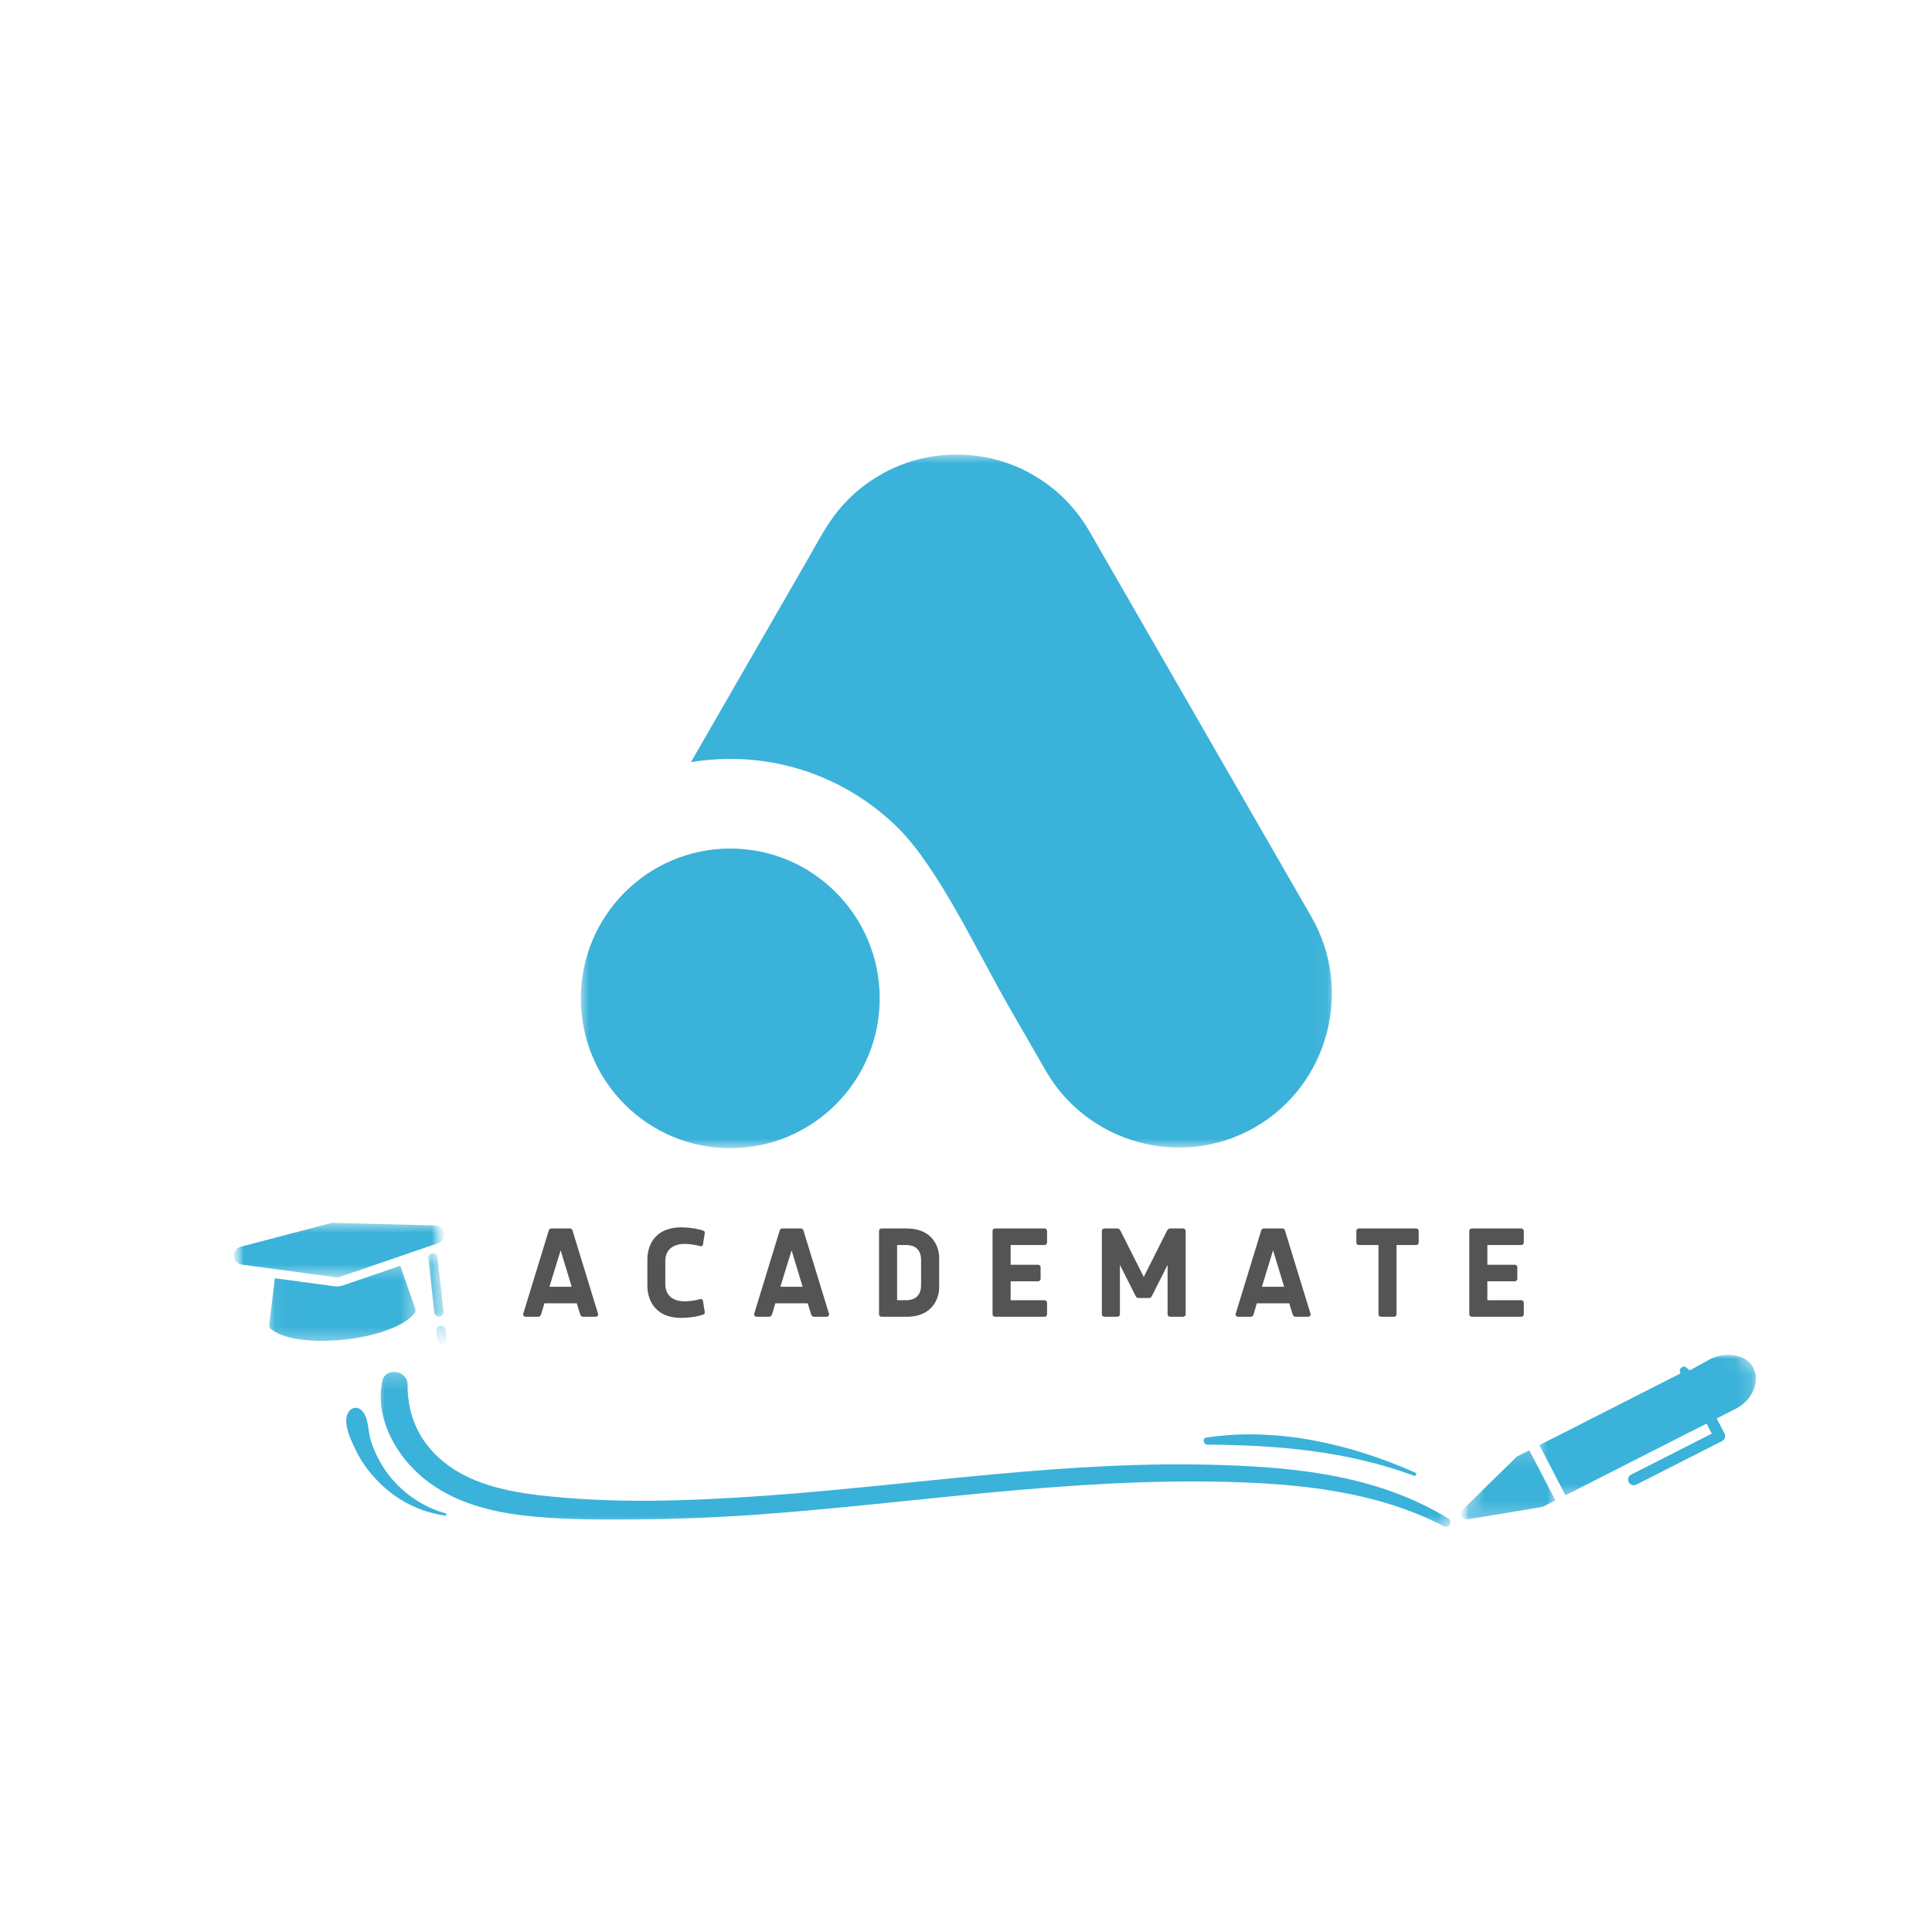<svg width="123" height="123" viewBox="0 0 123 123" fill="none" xmlns="http://www.w3.org/2000/svg">
<mask id="mask0_4002_8820" style="mask-type:luminance" maskUnits="userSpaceOnUse" x="36" y="28" width="49" height="46">
<path d="M36.9 28.827H84.952V73.144H36.9V28.827Z" fill="white"/>
</mask>
<g mask="url(#mask0_4002_8820)">
<path fill-rule="evenodd" clip-rule="evenodd" d="M56.02 30.246C57.557 29.354 59.241 28.938 60.904 28.941C62.568 28.938 64.251 29.354 65.789 30.246C66.785 30.824 67.641 31.551 68.347 32.389L68.371 32.419C68.395 32.448 68.42 32.476 68.444 32.506C68.777 32.913 69.087 33.355 69.358 33.829L83.494 58.377C86.178 63.042 84.573 69.06 79.92 71.756C75.268 74.448 69.267 72.832 66.577 68.167L64.222 64.075C62.249 60.651 59.748 55.263 57.172 52.709C54.425 49.992 50.651 48.315 46.492 48.315C45.642 48.315 44.805 48.387 43.988 48.523L51.455 35.556C52.045 34.528 52.61 33.423 53.365 32.506C53.389 32.476 53.414 32.448 53.438 32.419L53.461 32.389C54.168 31.551 55.024 30.824 56.02 30.246ZM46.492 54.022C51.744 54.022 56.006 58.295 56.006 63.561C56.006 68.832 51.744 73.098 46.492 73.098C41.241 73.098 36.98 68.832 36.98 63.561C36.98 58.295 41.241 54.022 46.492 54.022Z" fill="#3BB2D9"/>
</g>
<path d="M35.096 78.21C35.042 78.21 34.97 78.246 34.943 78.316L33.302 83.671C33.302 83.777 33.391 83.831 33.462 83.831H34.274C34.346 83.831 34.418 83.777 34.452 83.671L34.659 82.974H36.719L36.933 83.671C36.969 83.777 37.04 83.831 37.112 83.831H37.923C37.995 83.831 38.085 83.777 38.085 83.671L36.442 78.316C36.415 78.246 36.345 78.21 36.291 78.21H35.096ZM35.693 79.601L36.397 81.922H34.979L35.693 79.601Z" fill="#545454"/>
<path d="M41.215 81.868C41.215 82.483 41.483 83.903 43.392 83.903C43.82 83.903 44.374 83.831 44.784 83.689C44.855 83.662 44.873 83.59 44.873 83.564L44.749 82.787C44.722 82.717 44.668 82.699 44.623 82.699C44.258 82.796 43.883 82.85 43.579 82.85C43.027 82.85 42.357 82.609 42.357 81.761V80.28C42.357 79.433 43.027 79.192 43.579 79.192C43.883 79.192 44.258 79.246 44.623 79.343C44.668 79.343 44.722 79.325 44.749 79.255L44.873 78.478C44.873 78.451 44.855 78.379 44.784 78.353C44.374 78.21 43.82 78.139 43.392 78.139C41.483 78.139 41.215 79.557 41.215 80.173V81.868Z" fill="#545454"/>
<path d="M49.799 78.21C49.745 78.21 49.673 78.246 49.646 78.316L48.005 83.671C48.005 83.777 48.095 83.831 48.165 83.831H48.977C49.049 83.831 49.121 83.777 49.155 83.671L49.362 82.974H51.422L51.636 83.671C51.672 83.777 51.744 83.831 51.815 83.831H52.626C52.698 83.831 52.788 83.777 52.788 83.671L51.145 78.316C51.118 78.246 51.048 78.21 50.994 78.21H49.799ZM50.396 79.601L51.1 81.922H49.682L50.396 79.601Z" fill="#545454"/>
<path d="M57.676 79.263C57.962 79.263 58.64 79.334 58.64 80.218V81.823C58.64 82.707 57.962 82.778 57.676 82.778H57.114V79.263H57.676ZM57.703 83.831C59.782 83.831 59.791 82.046 59.791 82.046V79.995C59.791 79.995 59.782 78.21 57.703 78.21H56.123C56.052 78.21 55.963 78.264 55.963 78.37V83.671C55.963 83.777 56.052 83.831 56.123 83.831H57.703Z" fill="#545454"/>
<path d="M64.341 82.778V81.573H66.089C66.197 81.573 66.25 81.485 66.25 81.413V80.681C66.25 80.61 66.197 80.52 66.089 80.52H64.341V79.263H66.499C66.607 79.263 66.661 79.174 66.661 79.102V78.37C66.661 78.298 66.607 78.21 66.499 78.21H63.35C63.278 78.21 63.19 78.264 63.19 78.37V83.671C63.19 83.777 63.278 83.831 63.35 83.831H66.499C66.607 83.831 66.661 83.741 66.661 83.671V82.939C66.661 82.867 66.607 82.778 66.499 82.778H64.341Z" fill="#545454"/>
<path d="M73.173 82.635C73.262 82.635 73.298 82.564 73.325 82.528L74.334 80.529V83.671C74.334 83.777 74.422 83.831 74.494 83.831H75.324C75.394 83.831 75.484 83.777 75.484 83.671V78.37C75.484 78.264 75.394 78.21 75.324 78.21H74.485C74.413 78.21 74.334 78.273 74.289 78.37L72.817 81.296L71.344 78.37C71.299 78.273 71.219 78.21 71.148 78.21H70.309C70.237 78.21 70.149 78.264 70.149 78.37V83.671C70.149 83.777 70.237 83.831 70.309 83.831H71.139C71.21 83.831 71.299 83.777 71.299 83.671V80.529L72.308 82.528C72.335 82.564 72.371 82.635 72.459 82.635H73.173Z" fill="#545454"/>
<path d="M80.453 78.21C80.4 78.21 80.328 78.246 80.301 78.316L78.66 83.671C78.66 83.777 78.749 83.831 78.82 83.831H79.632C79.704 83.831 79.776 83.777 79.81 83.671L80.016 82.974H82.077L82.291 83.671C82.327 83.777 82.398 83.831 82.47 83.831H83.281C83.353 83.831 83.443 83.777 83.443 83.671L81.8 78.316C81.773 78.246 81.703 78.21 81.649 78.21H80.453ZM81.05 79.601L81.755 81.922H80.337L81.05 79.601Z" fill="#545454"/>
<path d="M86.511 78.21C86.404 78.21 86.351 78.298 86.351 78.37V79.102C86.351 79.174 86.404 79.263 86.511 79.263H87.76V83.671C87.76 83.777 87.85 83.831 87.92 83.831H88.75C88.822 83.831 88.91 83.777 88.91 83.671V79.263H90.16C90.267 79.263 90.321 79.174 90.321 79.102V78.37C90.321 78.298 90.267 78.21 90.16 78.21H86.511Z" fill="#545454"/>
<path d="M94.692 82.778V81.573H96.441C96.549 81.573 96.601 81.485 96.601 81.413V80.681C96.601 80.61 96.549 80.52 96.441 80.52H94.692V79.263H96.851C96.959 79.263 97.012 79.174 97.012 79.102V78.37C97.012 78.298 96.959 78.21 96.851 78.21H93.702C93.63 78.21 93.541 78.264 93.541 78.37V83.671C93.541 83.777 93.63 83.831 93.702 83.831H96.851C96.959 83.831 97.012 83.741 97.012 83.671V82.939C97.012 82.867 96.959 82.778 96.851 82.778H94.692Z" fill="#545454"/>
<mask id="mask1_4002_8820" style="mask-type:luminance" maskUnits="userSpaceOnUse" x="92" y="92" width="8" height="5">
<path d="M92.824 92.168H99.056V96.76H92.824V92.168Z" fill="white"/>
</mask>
<g mask="url(#mask1_4002_8820)">
<mask id="mask2_4002_8820" style="mask-type:luminance" maskUnits="userSpaceOnUse" x="92" y="81" width="22" height="22">
<path d="M113.32 86.865L108.283 102.559L92.59 97.52L97.628 81.827L113.32 86.865Z" fill="white"/>
</mask>
<g mask="url(#mask2_4002_8820)">
<mask id="mask3_4002_8820" style="mask-type:luminance" maskUnits="userSpaceOnUse" x="92" y="81" width="22" height="22">
<path d="M108.274 102.587L113.312 86.894L97.619 81.856L92.581 97.549L108.274 102.587Z" fill="white"/>
</mask>
<g mask="url(#mask3_4002_8820)">
<path d="M98.274 95.904C98.242 95.92 98.206 95.932 98.17 95.938L93.426 96.734C93.271 96.76 93.116 96.683 93.043 96.543C92.998 96.457 92.99 96.359 93.019 96.27C93.036 96.216 93.066 96.165 93.109 96.124L96.526 92.774C96.551 92.748 96.581 92.728 96.615 92.71L97.364 92.329L99.023 95.522L98.274 95.904Z" fill="#3BB2D9"/>
</g>
</g>
</g>
<mask id="mask4_4002_8820" style="mask-type:luminance" maskUnits="userSpaceOnUse" x="97" y="85" width="15" height="11">
<path d="M97.744 85.936H111.848V95.448H97.744V85.936Z" fill="white"/>
</mask>
<g mask="url(#mask4_4002_8820)">
<mask id="mask5_4002_8820" style="mask-type:luminance" maskUnits="userSpaceOnUse" x="92" y="81" width="22" height="22">
<path d="M113.32 86.864L108.283 102.558L92.59 97.519L97.628 81.826L113.32 86.864Z" fill="white"/>
</mask>
<g mask="url(#mask5_4002_8820)">
<mask id="mask6_4002_8820" style="mask-type:luminance" maskUnits="userSpaceOnUse" x="92" y="81" width="22" height="22">
<path d="M108.274 102.586L113.312 86.893L97.619 81.856L92.581 97.548L108.274 102.586Z" fill="white"/>
</mask>
<g mask="url(#mask6_4002_8820)">
<path d="M111.634 87.096C112.079 87.948 111.554 89.156 110.512 89.685L109.292 90.305L109.791 91.264C109.834 91.348 109.843 91.446 109.814 91.537C109.784 91.628 109.721 91.702 109.636 91.744L104.18 94.517C104.003 94.608 103.784 94.537 103.693 94.361C103.647 94.273 103.641 94.175 103.669 94.088C103.697 94.001 103.76 93.924 103.848 93.879L108.982 91.27L108.649 90.631L99.664 95.197L98.004 92.004L106.989 87.437C106.898 87.26 106.946 87.107 107.124 87.016C107.301 86.927 107.456 87.193 107.589 87.237H107.591L108.831 86.554C109.91 86.006 111.176 86.214 111.634 87.096Z" fill="#3BB2D9"/>
</g>
</g>
</g>
<mask id="mask7_4002_8820" style="mask-type:luminance" maskUnits="userSpaceOnUse" x="23" y="87" width="70" height="11">
<path d="M23.944 87.248H92.496V97.342H23.944V87.248Z" fill="white"/>
</mask>
<g mask="url(#mask7_4002_8820)">
<path d="M91.918 97.167C87.713 94.968 82.808 94.461 78.146 94.346C73.127 94.215 68.121 94.549 63.131 95.011C58.083 95.489 53.048 96.082 47.986 96.444C45.469 96.618 42.938 96.719 40.406 96.733C38.032 96.748 35.63 96.763 33.256 96.473C30.869 96.183 28.481 95.503 26.65 93.839C25.048 92.378 23.89 90.149 24.333 87.935C24.519 87.01 25.949 87.226 25.949 88.153C25.935 90.121 26.692 91.785 28.194 93.029C29.881 94.432 32.141 94.924 34.244 95.185C39.02 95.749 43.881 95.561 48.672 95.229C58.397 94.534 68.093 92.928 77.86 93.275C82.836 93.434 87.87 94.013 92.204 96.675C92.517 96.864 92.246 97.342 91.918 97.167Z" fill="#3BB2D9"/>
</g>
<path d="M90.029 93.955C85.768 92.378 81.364 92.001 76.859 91.972C76.616 91.972 76.53 91.553 76.802 91.523C81.307 90.844 85.997 91.929 90.129 93.767C90.215 93.81 90.145 93.999 90.029 93.955Z" fill="#3BB2D9"/>
<path d="M28.323 96.487C26.678 96.257 25.162 95.46 24.018 94.259C23.433 93.652 22.932 92.956 22.588 92.19C22.303 91.583 21.773 90.496 22.203 89.875C22.403 89.585 22.746 89.542 23.003 89.774C23.489 90.193 23.417 91.148 23.619 91.756C23.847 92.45 24.176 93.101 24.591 93.694C25.52 94.983 26.85 95.924 28.366 96.343C28.465 96.358 28.423 96.503 28.323 96.487Z" fill="#3BB2D9"/>
<mask id="mask8_4002_8820" style="mask-type:luminance" maskUnits="userSpaceOnUse" x="17" y="80" width="10" height="6">
<path d="M17.056 80.36H26.568V85.608H17.056V80.36Z" fill="white"/>
</mask>
<g mask="url(#mask8_4002_8820)">
<mask id="mask9_4002_8820" style="mask-type:luminance" maskUnits="userSpaceOnUse" x="14" y="74" width="16" height="13">
<path d="M14.118 75.706L27.813 74.208L29.043 85.456L15.349 86.954L14.118 75.706Z" fill="white"/>
</mask>
<g mask="url(#mask9_4002_8820)">
<mask id="mask10_4002_8820" style="mask-type:luminance" maskUnits="userSpaceOnUse" x="14" y="74" width="16" height="13">
<path d="M14.118 75.706L27.813 74.208L29.043 85.456L15.349 86.954L14.118 75.706Z" fill="white"/>
</mask>
<g mask="url(#mask10_4002_8820)">
<path d="M21.833 81.837C21.749 81.866 21.664 81.885 21.578 81.895C21.482 81.905 21.384 81.903 21.291 81.89L17.496 81.379L17.142 84.356C17.131 84.456 17.172 84.555 17.25 84.618C18.211 85.381 20.308 85.463 21.949 85.284C23.589 85.105 25.617 84.564 26.391 83.609C26.454 83.531 26.472 83.418 26.44 83.324L25.48 80.587L21.833 81.837Z" fill="#3BB2D9"/>
</g>
</g>
</g>
<mask id="mask11_4002_8820" style="mask-type:luminance" maskUnits="userSpaceOnUse" x="14" y="77" width="15" height="5">
<path d="M14.76 77.736H28.536V81.344H14.76V77.736Z" fill="white"/>
</mask>
<g mask="url(#mask11_4002_8820)">
<mask id="mask12_4002_8820" style="mask-type:luminance" maskUnits="userSpaceOnUse" x="14" y="74" width="16" height="13">
<path d="M14.118 75.706L27.813 74.208L29.043 85.456L15.349 86.954L14.118 75.706Z" fill="white"/>
</mask>
<g mask="url(#mask12_4002_8820)">
<mask id="mask13_4002_8820" style="mask-type:luminance" maskUnits="userSpaceOnUse" x="14" y="74" width="16" height="13">
<path d="M14.118 75.706L27.813 74.208L29.043 85.456L15.349 86.954L14.118 75.706Z" fill="white"/>
</mask>
<g mask="url(#mask13_4002_8820)">
<path d="M27.712 78.019L21.214 77.853C21.189 77.853 21.162 77.855 21.135 77.857C21.105 77.86 21.077 77.866 21.049 77.873L15.325 79.374C15.054 79.446 14.872 79.696 14.888 79.971C14.906 80.248 15.116 80.474 15.392 80.511L21.371 81.317C21.418 81.323 21.467 81.323 21.514 81.318C21.556 81.314 21.599 81.304 21.641 81.291L27.886 79.148C28.154 79.057 28.318 78.787 28.274 78.511C28.232 78.234 27.995 78.026 27.712 78.019Z" fill="#3BB2D9"/>
</g>
</g>
</g>
<mask id="mask14_4002_8820" style="mask-type:luminance" maskUnits="userSpaceOnUse" x="27" y="79" width="2" height="5">
<path d="M27.224 79.704H28.536V83.968H27.224V79.704Z" fill="white"/>
</mask>
<g mask="url(#mask14_4002_8820)">
<mask id="mask15_4002_8820" style="mask-type:luminance" maskUnits="userSpaceOnUse" x="14" y="74" width="16" height="13">
<path d="M14.118 75.706L27.813 74.208L29.043 85.456L15.349 86.954L14.118 75.706Z" fill="white"/>
</mask>
<g mask="url(#mask15_4002_8820)">
<mask id="mask16_4002_8820" style="mask-type:luminance" maskUnits="userSpaceOnUse" x="14" y="74" width="16" height="13">
<path d="M14.118 75.706L27.813 74.208L29.043 85.456L15.349 86.954L14.118 75.706Z" fill="white"/>
</mask>
<g mask="url(#mask16_4002_8820)">
<path d="M27.532 79.784C27.372 79.802 27.255 79.945 27.272 80.104L27.651 83.566C27.668 83.725 27.812 83.84 27.972 83.822C28.133 83.804 28.249 83.661 28.233 83.502L27.853 80.041C27.837 79.881 27.692 79.767 27.532 79.784Z" fill="#3BB2D9"/>
</g>
</g>
</g>
<mask id="mask17_4002_8820" style="mask-type:luminance" maskUnits="userSpaceOnUse" x="27" y="84" width="2" height="2">
<path d="M27.552 84.296H28.536V85.608H27.552V84.296Z" fill="white"/>
</mask>
<g mask="url(#mask17_4002_8820)">
<mask id="mask18_4002_8820" style="mask-type:luminance" maskUnits="userSpaceOnUse" x="14" y="74" width="16" height="13">
<path d="M14.118 75.705L27.813 74.207L29.043 85.455L15.349 86.953L14.118 75.705Z" fill="white"/>
</mask>
<g mask="url(#mask18_4002_8820)">
<mask id="mask19_4002_8820" style="mask-type:luminance" maskUnits="userSpaceOnUse" x="14" y="74" width="16" height="13">
<path d="M14.118 75.705L27.813 74.207L29.043 85.455L15.349 86.953L14.118 75.705Z" fill="white"/>
</mask>
<g mask="url(#mask19_4002_8820)">
<path d="M28.036 84.398C27.876 84.416 27.759 84.559 27.776 84.718L27.839 85.295C27.857 85.454 28.002 85.569 28.162 85.552C28.322 85.535 28.438 85.391 28.422 85.232L28.358 84.654C28.341 84.497 28.196 84.381 28.036 84.398Z" fill="#3BB2D9"/>
</g>
</g>
</g>
</svg>
